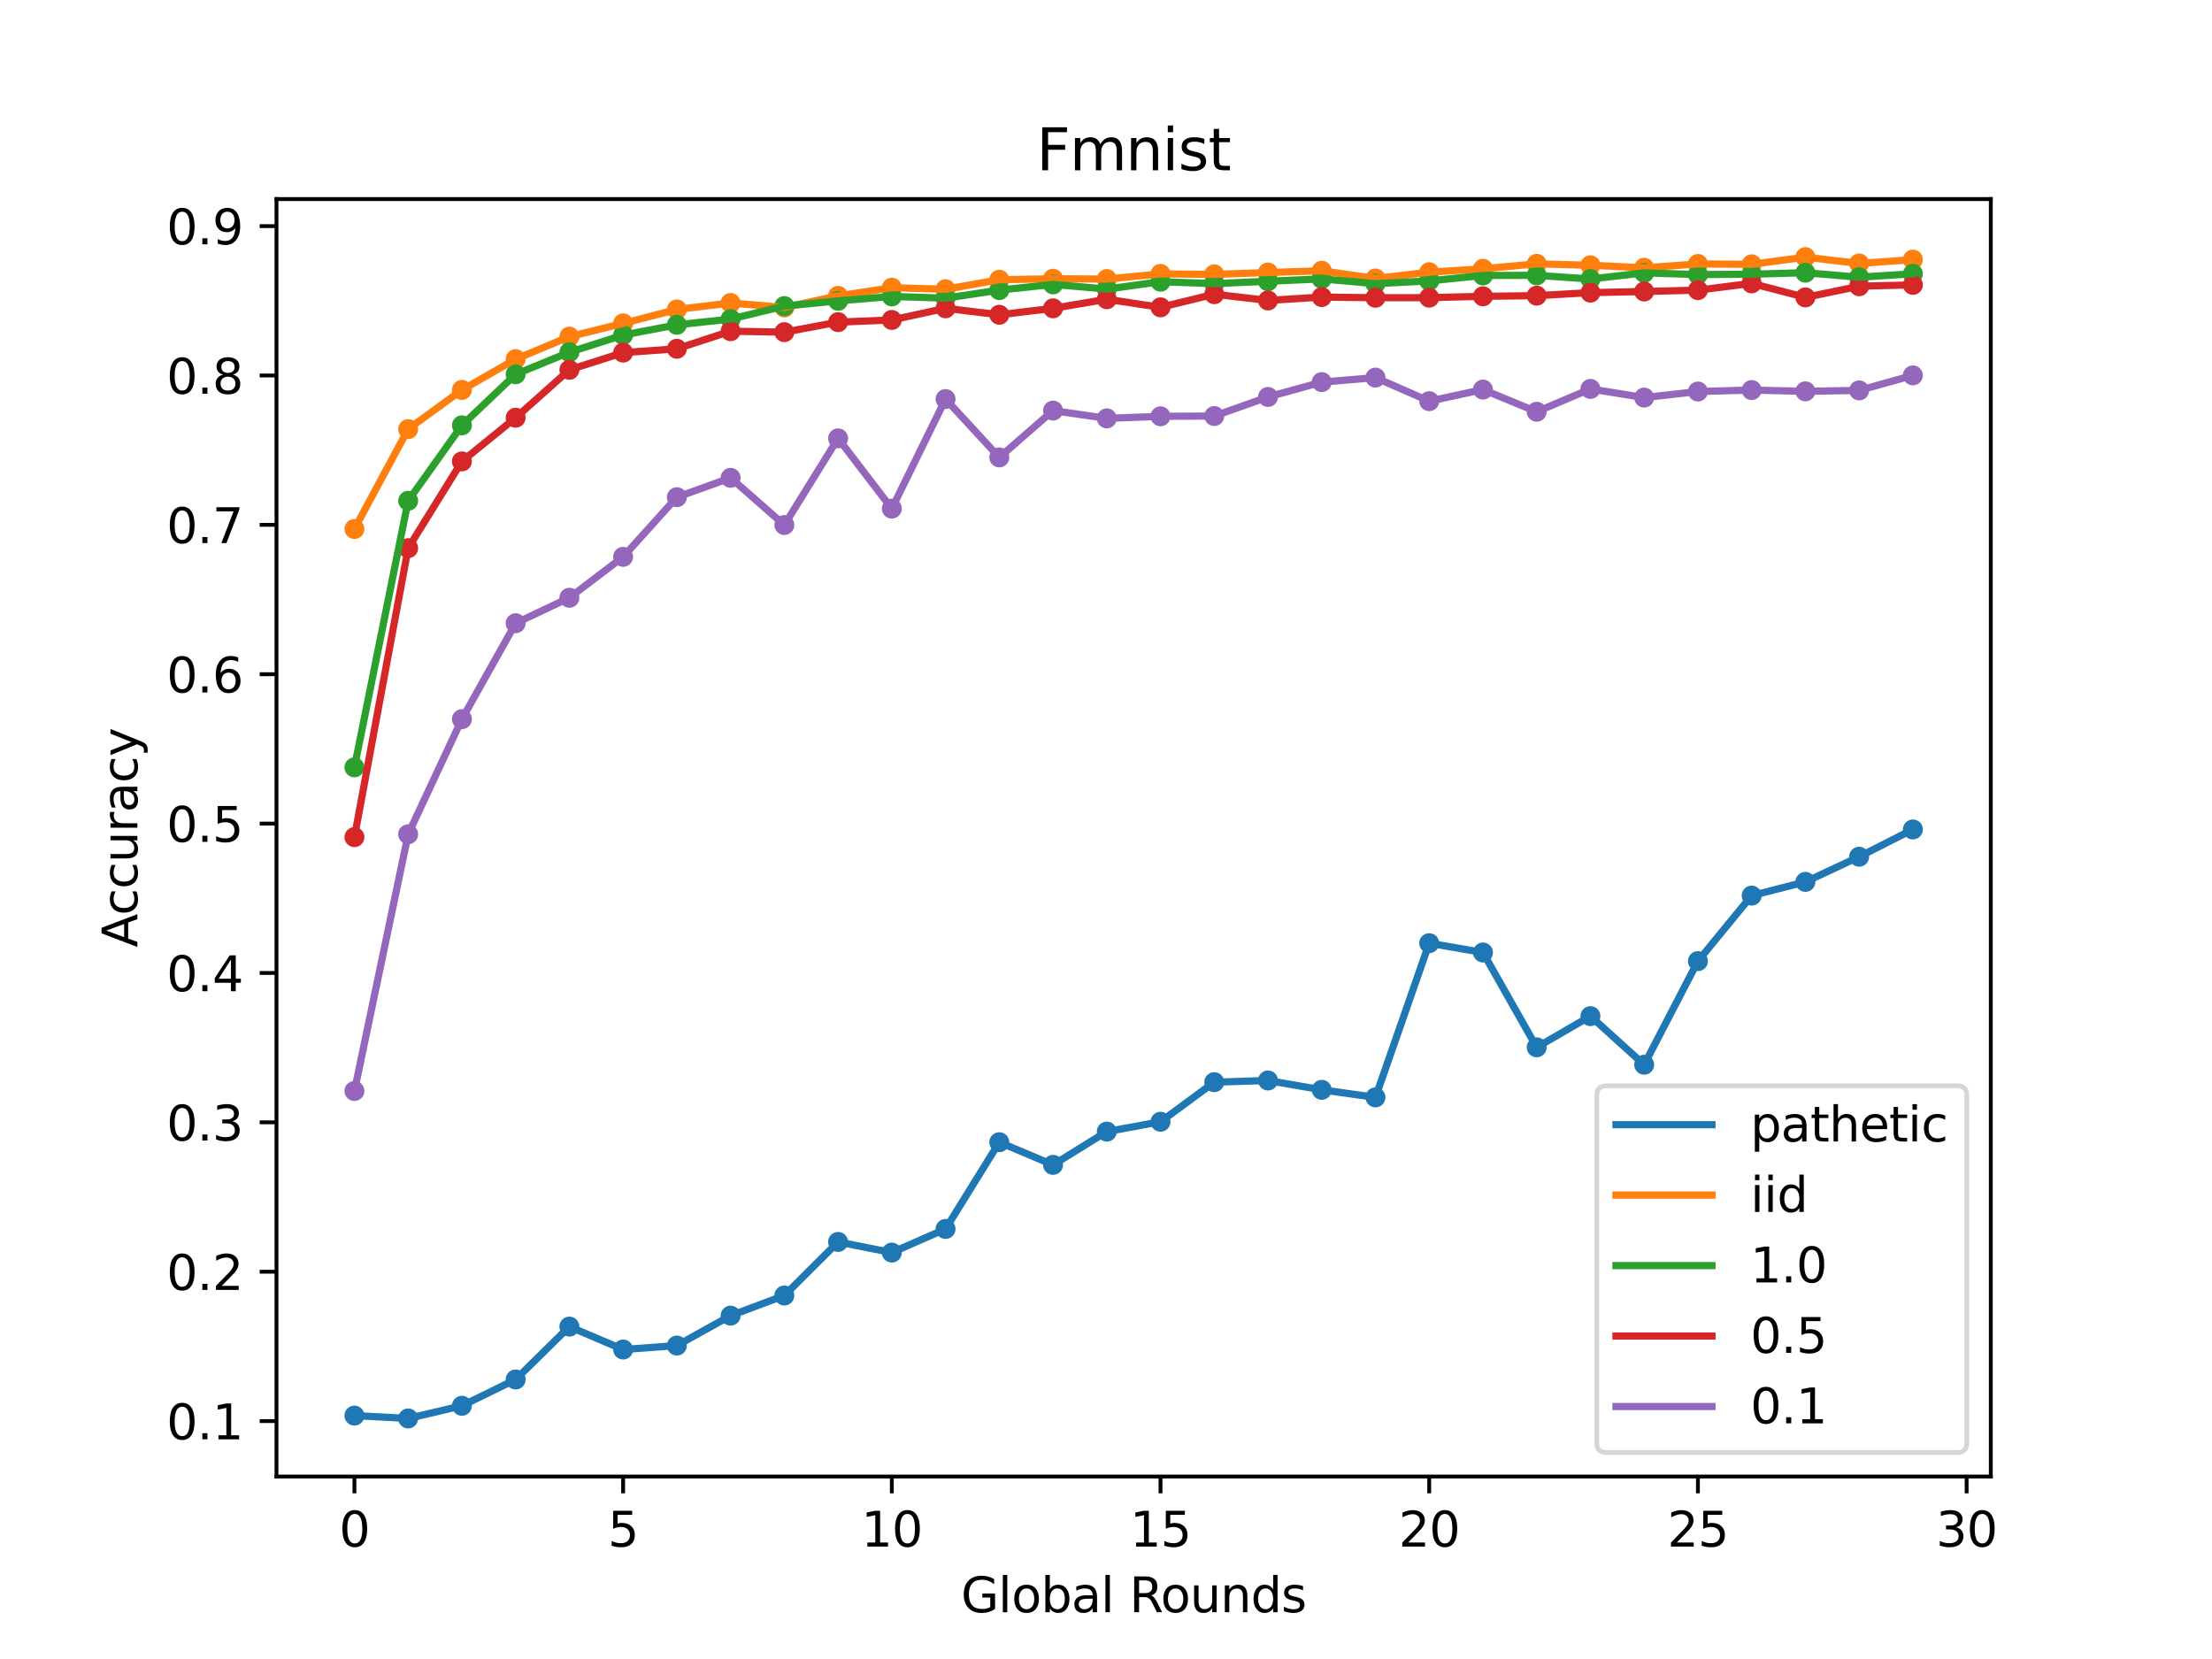 <?xml version="1.0" encoding="utf-8" standalone="no"?>
<!DOCTYPE svg PUBLIC "-//W3C//DTD SVG 1.1//EN"
  "http://www.w3.org/Graphics/SVG/1.1/DTD/svg11.dtd">
<svg xmlns:xlink="http://www.w3.org/1999/xlink" width="460.8pt" height="345.6pt" viewBox="0 0 460.8 345.6" xmlns="http://www.w3.org/2000/svg" version="1.1">
 <defs>
  <style type="text/css">*{stroke-linejoin: round; stroke-linecap: butt}</style>
 </defs>
 <g id="figure_1">
  <g id="patch_1">
   <path d="M 0 345.6 
L 460.8 345.6 
L 460.8 0 
L 0 0 
z
" style="fill: #ffffff"/>
  </g>
  <g id="axes_1">
   <g id="patch_2">
    <path d="M 57.6 307.584 
L 414.72 307.584 
L 414.72 41.472 
L 57.6 41.472 
z
" style="fill: #ffffff"/>
   </g>
   <g id="PathCollection_1">
    <defs>
     <path id="m287b06207f" d="M 0 1.581 
C 0.419 1.581 0.822 1.415 1.118 1.118 
C 1.415 0.822 1.581 0.419 1.581 0 
C 1.581 -0.419 1.415 -0.822 1.118 -1.118 
C 0.822 -1.415 0.419 -1.581 0 -1.581 
C -0.419 -1.581 -0.822 -1.415 -1.118 -1.118 
C -1.415 -0.822 -1.581 -0.419 -1.581 0 
C -1.581 0.419 -1.415 0.822 -1.118 1.118 
C -0.822 1.415 -0.419 1.581 0 1.581 
z
" style="stroke: #1f77b4"/>
    </defs>
    <g clip-path="url(#p8969e1abaf)">
     <use xlink:href="#m287b06207f" x="73.833" y="294.897" style="fill: #1f77b4; stroke: #1f77b4"/>
     <use xlink:href="#m287b06207f" x="85.028" y="295.488" style="fill: #1f77b4; stroke: #1f77b4"/>
     <use xlink:href="#m287b06207f" x="96.223" y="292.849" style="fill: #1f77b4; stroke: #1f77b4"/>
     <use xlink:href="#m287b06207f" x="107.418" y="287.373" style="fill: #1f77b4; stroke: #1f77b4"/>
     <use xlink:href="#m287b06207f" x="118.613" y="276.357" style="fill: #1f77b4; stroke: #1f77b4"/>
     <use xlink:href="#m287b06207f" x="129.808" y="281.131" style="fill: #1f77b4; stroke: #1f77b4"/>
     <use xlink:href="#m287b06207f" x="141.003" y="280.303" style="fill: #1f77b4; stroke: #1f77b4"/>
     <use xlink:href="#m287b06207f" x="152.198" y="274.073" style="fill: #1f77b4; stroke: #1f77b4"/>
     <use xlink:href="#m287b06207f" x="163.393" y="269.879" style="fill: #1f77b4; stroke: #1f77b4"/>
     <use xlink:href="#m287b06207f" x="174.588" y="258.72" style="fill: #1f77b4; stroke: #1f77b4"/>
     <use xlink:href="#m287b06207f" x="185.783" y="260.936" style="fill: #1f77b4; stroke: #1f77b4"/>
     <use xlink:href="#m287b06207f" x="196.978" y="256.013" style="fill: #1f77b4; stroke: #1f77b4"/>
     <use xlink:href="#m287b06207f" x="208.173" y="237.947" style="fill: #1f77b4; stroke: #1f77b4"/>
     <use xlink:href="#m287b06207f" x="219.368" y="242.664" style="fill: #1f77b4; stroke: #1f77b4"/>
     <use xlink:href="#m287b06207f" x="230.563" y="235.731" style="fill: #1f77b4; stroke: #1f77b4"/>
     <use xlink:href="#m287b06207f" x="241.757" y="233.684" style="fill: #1f77b4; stroke: #1f77b4"/>
     <use xlink:href="#m287b06207f" x="252.952" y="225.438" style="fill: #1f77b4; stroke: #1f77b4"/>
     <use xlink:href="#m287b06207f" x="264.147" y="225.083" style="fill: #1f77b4; stroke: #1f77b4"/>
     <use xlink:href="#m287b06207f" x="275.342" y="227.031" style="fill: #1f77b4; stroke: #1f77b4"/>
     <use xlink:href="#m287b06207f" x="286.537" y="228.6" style="fill: #1f77b4; stroke: #1f77b4"/>
     <use xlink:href="#m287b06207f" x="297.732" y="196.481" style="fill: #1f77b4; stroke: #1f77b4"/>
     <use xlink:href="#m287b06207f" x="308.927" y="198.423" style="fill: #1f77b4; stroke: #1f77b4"/>
     <use xlink:href="#m287b06207f" x="320.122" y="218.175" style="fill: #1f77b4; stroke: #1f77b4"/>
     <use xlink:href="#m287b06207f" x="331.317" y="211.678" style="fill: #1f77b4; stroke: #1f77b4"/>
     <use xlink:href="#m287b06207f" x="342.512" y="221.797" style="fill: #1f77b4; stroke: #1f77b4"/>
     <use xlink:href="#m287b06207f" x="353.707" y="200.221" style="fill: #1f77b4; stroke: #1f77b4"/>
     <use xlink:href="#m287b06207f" x="364.902" y="186.573" style="fill: #1f77b4; stroke: #1f77b4"/>
     <use xlink:href="#m287b06207f" x="376.097" y="183.711" style="fill: #1f77b4; stroke: #1f77b4"/>
     <use xlink:href="#m287b06207f" x="387.292" y="178.47" style="fill: #1f77b4; stroke: #1f77b4"/>
     <use xlink:href="#m287b06207f" x="398.487" y="172.789" style="fill: #1f77b4; stroke: #1f77b4"/>
    </g>
   </g>
   <g id="PathCollection_2">
    <defs>
     <path id="m594c0b38f9" d="M 0 1.581 
C 0.419 1.581 0.822 1.415 1.118 1.118 
C 1.415 0.822 1.581 0.419 1.581 0 
C 1.581 -0.419 1.415 -0.822 1.118 -1.118 
C 0.822 -1.415 0.419 -1.581 0 -1.581 
C -0.419 -1.581 -0.822 -1.415 -1.118 -1.118 
C -1.415 -0.822 -1.581 -0.419 -1.581 0 
C -1.581 0.419 -1.415 0.822 -1.118 1.118 
C -0.822 1.415 -0.419 1.581 0 1.581 
z
" style="stroke: #ff7f0e"/>
    </defs>
    <g clip-path="url(#p8969e1abaf)">
     <use xlink:href="#m594c0b38f9" x="73.833" y="110.2" style="fill: #ff7f0e; stroke: #ff7f0e"/>
     <use xlink:href="#m594c0b38f9" x="85.028" y="89.396" style="fill: #ff7f0e; stroke: #ff7f0e"/>
     <use xlink:href="#m594c0b38f9" x="96.223" y="81.231" style="fill: #ff7f0e; stroke: #ff7f0e"/>
     <use xlink:href="#m594c0b38f9" x="107.418" y="74.814" style="fill: #ff7f0e; stroke: #ff7f0e"/>
     <use xlink:href="#m594c0b38f9" x="118.613" y="70.128" style="fill: #ff7f0e; stroke: #ff7f0e"/>
     <use xlink:href="#m594c0b38f9" x="129.808" y="67.365" style="fill: #ff7f0e; stroke: #ff7f0e"/>
     <use xlink:href="#m594c0b38f9" x="141.003" y="64.465" style="fill: #ff7f0e; stroke: #ff7f0e"/>
     <use xlink:href="#m594c0b38f9" x="152.198" y="63.115" style="fill: #ff7f0e; stroke: #ff7f0e"/>
     <use xlink:href="#m594c0b38f9" x="163.393" y="64.054" style="fill: #ff7f0e; stroke: #ff7f0e"/>
     <use xlink:href="#m594c0b38f9" x="174.588" y="61.633" style="fill: #ff7f0e; stroke: #ff7f0e"/>
     <use xlink:href="#m594c0b38f9" x="185.783" y="59.928" style="fill: #ff7f0e; stroke: #ff7f0e"/>
     <use xlink:href="#m594c0b38f9" x="196.978" y="60.258" style="fill: #ff7f0e; stroke: #ff7f0e"/>
     <use xlink:href="#m594c0b38f9" x="208.173" y="58.273" style="fill: #ff7f0e; stroke: #ff7f0e"/>
     <use xlink:href="#m594c0b38f9" x="219.368" y="58.074" style="fill: #ff7f0e; stroke: #ff7f0e"/>
     <use xlink:href="#m594c0b38f9" x="230.563" y="58.13" style="fill: #ff7f0e; stroke: #ff7f0e"/>
     <use xlink:href="#m594c0b38f9" x="241.757" y="57.059" style="fill: #ff7f0e; stroke: #ff7f0e"/>
     <use xlink:href="#m594c0b38f9" x="252.952" y="57.159" style="fill: #ff7f0e; stroke: #ff7f0e"/>
     <use xlink:href="#m594c0b38f9" x="264.147" y="56.773" style="fill: #ff7f0e; stroke: #ff7f0e"/>
     <use xlink:href="#m594c0b38f9" x="275.342" y="56.406" style="fill: #ff7f0e; stroke: #ff7f0e"/>
     <use xlink:href="#m594c0b38f9" x="286.537" y="58.018" style="fill: #ff7f0e; stroke: #ff7f0e"/>
     <use xlink:href="#m594c0b38f9" x="297.732" y="56.705" style="fill: #ff7f0e; stroke: #ff7f0e"/>
     <use xlink:href="#m594c0b38f9" x="308.927" y="55.995" style="fill: #ff7f0e; stroke: #ff7f0e"/>
     <use xlink:href="#m594c0b38f9" x="320.122" y="54.962" style="fill: #ff7f0e; stroke: #ff7f0e"/>
     <use xlink:href="#m594c0b38f9" x="331.317" y="55.261" style="fill: #ff7f0e; stroke: #ff7f0e"/>
     <use xlink:href="#m594c0b38f9" x="342.512" y="55.79" style="fill: #ff7f0e; stroke: #ff7f0e"/>
     <use xlink:href="#m594c0b38f9" x="353.707" y="54.987" style="fill: #ff7f0e; stroke: #ff7f0e"/>
     <use xlink:href="#m594c0b38f9" x="364.902" y="55.062" style="fill: #ff7f0e; stroke: #ff7f0e"/>
     <use xlink:href="#m594c0b38f9" x="376.097" y="53.568" style="fill: #ff7f0e; stroke: #ff7f0e"/>
     <use xlink:href="#m594c0b38f9" x="387.292" y="54.887" style="fill: #ff7f0e; stroke: #ff7f0e"/>
     <use xlink:href="#m594c0b38f9" x="398.487" y="54.085" style="fill: #ff7f0e; stroke: #ff7f0e"/>
    </g>
   </g>
   <g id="PathCollection_3">
    <defs>
     <path id="mfd95ce7c5e" d="M 0 1.581 
C 0.419 1.581 0.822 1.415 1.118 1.118 
C 1.415 0.822 1.581 0.419 1.581 0 
C 1.581 -0.419 1.415 -0.822 1.118 -1.118 
C 0.822 -1.415 0.419 -1.581 0 -1.581 
C -0.419 -1.581 -0.822 -1.415 -1.118 -1.118 
C -1.415 -0.822 -1.581 -0.419 -1.581 0 
C -1.581 0.419 -1.415 0.822 -1.118 1.118 
C -0.822 1.415 -0.419 1.581 0 1.581 
z
" style="stroke: #2ca02c"/>
    </defs>
    <g clip-path="url(#p8969e1abaf)">
     <use xlink:href="#mfd95ce7c5e" x="73.833" y="159.85" style="fill: #2ca02c; stroke: #2ca02c"/>
     <use xlink:href="#mfd95ce7c5e" x="85.028" y="104.326" style="fill: #2ca02c; stroke: #2ca02c"/>
     <use xlink:href="#mfd95ce7c5e" x="96.223" y="88.605" style="fill: #2ca02c; stroke: #2ca02c"/>
     <use xlink:href="#mfd95ce7c5e" x="107.418" y="77.964" style="fill: #2ca02c; stroke: #2ca02c"/>
     <use xlink:href="#mfd95ce7c5e" x="118.613" y="73.371" style="fill: #2ca02c; stroke: #2ca02c"/>
     <use xlink:href="#mfd95ce7c5e" x="129.808" y="69.798" style="fill: #2ca02c; stroke: #2ca02c"/>
     <use xlink:href="#mfd95ce7c5e" x="141.003" y="67.664" style="fill: #2ca02c; stroke: #2ca02c"/>
     <use xlink:href="#mfd95ce7c5e" x="152.198" y="66.469" style="fill: #2ca02c; stroke: #2ca02c"/>
     <use xlink:href="#mfd95ce7c5e" x="163.393" y="63.756" style="fill: #2ca02c; stroke: #2ca02c"/>
     <use xlink:href="#mfd95ce7c5e" x="174.588" y="62.679" style="fill: #2ca02c; stroke: #2ca02c"/>
     <use xlink:href="#mfd95ce7c5e" x="185.783" y="61.752" style="fill: #2ca02c; stroke: #2ca02c"/>
     <use xlink:href="#mfd95ce7c5e" x="196.978" y="62.113" style="fill: #2ca02c; stroke: #2ca02c"/>
     <use xlink:href="#mfd95ce7c5e" x="208.173" y="60.432" style="fill: #2ca02c; stroke: #2ca02c"/>
     <use xlink:href="#mfd95ce7c5e" x="219.368" y="59.244" style="fill: #2ca02c; stroke: #2ca02c"/>
     <use xlink:href="#mfd95ce7c5e" x="230.563" y="60.221" style="fill: #2ca02c; stroke: #2ca02c"/>
     <use xlink:href="#mfd95ce7c5e" x="241.757" y="58.684" style="fill: #2ca02c; stroke: #2ca02c"/>
     <use xlink:href="#mfd95ce7c5e" x="252.952" y="59.082" style="fill: #2ca02c; stroke: #2ca02c"/>
     <use xlink:href="#mfd95ce7c5e" x="264.147" y="58.596" style="fill: #2ca02c; stroke: #2ca02c"/>
     <use xlink:href="#mfd95ce7c5e" x="275.342" y="58.092" style="fill: #2ca02c; stroke: #2ca02c"/>
     <use xlink:href="#mfd95ce7c5e" x="286.537" y="59.094" style="fill: #2ca02c; stroke: #2ca02c"/>
     <use xlink:href="#mfd95ce7c5e" x="297.732" y="58.516" style="fill: #2ca02c; stroke: #2ca02c"/>
     <use xlink:href="#mfd95ce7c5e" x="308.927" y="57.383" style="fill: #2ca02c; stroke: #2ca02c"/>
     <use xlink:href="#mfd95ce7c5e" x="320.122" y="57.358" style="fill: #2ca02c; stroke: #2ca02c"/>
     <use xlink:href="#mfd95ce7c5e" x="331.317" y="58.123" style="fill: #2ca02c; stroke: #2ca02c"/>
     <use xlink:href="#mfd95ce7c5e" x="342.512" y="56.841" style="fill: #2ca02c; stroke: #2ca02c"/>
     <use xlink:href="#mfd95ce7c5e" x="353.707" y="57.196" style="fill: #2ca02c; stroke: #2ca02c"/>
     <use xlink:href="#mfd95ce7c5e" x="364.902" y="57.122" style="fill: #2ca02c; stroke: #2ca02c"/>
     <use xlink:href="#mfd95ce7c5e" x="376.097" y="56.81" style="fill: #2ca02c; stroke: #2ca02c"/>
     <use xlink:href="#mfd95ce7c5e" x="387.292" y="57.75" style="fill: #2ca02c; stroke: #2ca02c"/>
     <use xlink:href="#mfd95ce7c5e" x="398.487" y="57.034" style="fill: #2ca02c; stroke: #2ca02c"/>
    </g>
   </g>
   <g id="PathCollection_4">
    <defs>
     <path id="mfd438f8dc8" d="M 0 1.581 
C 0.419 1.581 0.822 1.415 1.118 1.118 
C 1.415 0.822 1.581 0.419 1.581 0 
C 1.581 -0.419 1.415 -0.822 1.118 -1.118 
C 0.822 -1.415 0.419 -1.581 0 -1.581 
C -0.419 -1.581 -0.822 -1.415 -1.118 -1.118 
C -1.415 -0.822 -1.581 -0.419 -1.581 0 
C -1.581 0.419 -1.415 0.822 -1.118 1.118 
C -0.822 1.415 -0.419 1.581 0 1.581 
z
" style="stroke: #d62728"/>
    </defs>
    <g clip-path="url(#p8969e1abaf)">
     <use xlink:href="#mfd438f8dc8" x="73.833" y="174.388" style="fill: #d62728; stroke: #d62728"/>
     <use xlink:href="#mfd438f8dc8" x="85.028" y="114.19" style="fill: #d62728; stroke: #d62728"/>
     <use xlink:href="#mfd438f8dc8" x="96.223" y="96.117" style="fill: #d62728; stroke: #d62728"/>
     <use xlink:href="#mfd438f8dc8" x="107.418" y="87.018" style="fill: #d62728; stroke: #d62728"/>
     <use xlink:href="#mfd438f8dc8" x="118.613" y="77.036" style="fill: #d62728; stroke: #d62728"/>
     <use xlink:href="#mfd438f8dc8" x="129.808" y="73.458" style="fill: #d62728; stroke: #d62728"/>
     <use xlink:href="#mfd438f8dc8" x="141.003" y="72.655" style="fill: #d62728; stroke: #d62728"/>
     <use xlink:href="#mfd438f8dc8" x="152.198" y="68.996" style="fill: #d62728; stroke: #d62728"/>
     <use xlink:href="#mfd438f8dc8" x="163.393" y="69.195" style="fill: #d62728; stroke: #d62728"/>
     <use xlink:href="#mfd438f8dc8" x="174.588" y="67.104" style="fill: #d62728; stroke: #d62728"/>
     <use xlink:href="#mfd438f8dc8" x="185.783" y="66.649" style="fill: #d62728; stroke: #d62728"/>
     <use xlink:href="#mfd438f8dc8" x="196.978" y="64.229" style="fill: #d62728; stroke: #d62728"/>
     <use xlink:href="#mfd438f8dc8" x="208.173" y="65.573" style="fill: #d62728; stroke: #d62728"/>
     <use xlink:href="#mfd438f8dc8" x="219.368" y="64.229" style="fill: #d62728; stroke: #d62728"/>
     <use xlink:href="#mfd438f8dc8" x="230.563" y="62.337" style="fill: #d62728; stroke: #d62728"/>
     <use xlink:href="#mfd438f8dc8" x="241.757" y="64.023" style="fill: #d62728; stroke: #d62728"/>
     <use xlink:href="#mfd438f8dc8" x="252.952" y="61.285" style="fill: #d62728; stroke: #d62728"/>
     <use xlink:href="#mfd438f8dc8" x="264.147" y="62.592" style="fill: #d62728; stroke: #d62728"/>
     <use xlink:href="#mfd438f8dc8" x="275.342" y="61.882" style="fill: #d62728; stroke: #d62728"/>
     <use xlink:href="#mfd438f8dc8" x="286.537" y="62.026" style="fill: #d62728; stroke: #d62728"/>
     <use xlink:href="#mfd438f8dc8" x="297.732" y="62.007" style="fill: #d62728; stroke: #d62728"/>
     <use xlink:href="#mfd438f8dc8" x="308.927" y="61.727" style="fill: #d62728; stroke: #d62728"/>
     <use xlink:href="#mfd438f8dc8" x="320.122" y="61.59" style="fill: #d62728; stroke: #d62728"/>
     <use xlink:href="#mfd438f8dc8" x="331.317" y="60.961" style="fill: #d62728; stroke: #d62728"/>
     <use xlink:href="#mfd438f8dc8" x="342.512" y="60.725" style="fill: #d62728; stroke: #d62728"/>
     <use xlink:href="#mfd438f8dc8" x="353.707" y="60.439" style="fill: #d62728; stroke: #d62728"/>
     <use xlink:href="#mfd438f8dc8" x="364.902" y="59.032" style="fill: #d62728; stroke: #d62728"/>
     <use xlink:href="#mfd438f8dc8" x="376.097" y="61.951" style="fill: #d62728; stroke: #d62728"/>
     <use xlink:href="#mfd438f8dc8" x="387.292" y="59.63" style="fill: #d62728; stroke: #d62728"/>
     <use xlink:href="#mfd438f8dc8" x="398.487" y="59.343" style="fill: #d62728; stroke: #d62728"/>
    </g>
   </g>
   <g id="PathCollection_5">
    <defs>
     <path id="m0d9971db2c" d="M 0 1.581 
C 0.419 1.581 0.822 1.415 1.118 1.118 
C 1.415 0.822 1.581 0.419 1.581 0 
C 1.581 -0.419 1.415 -0.822 1.118 -1.118 
C 0.822 -1.415 0.419 -1.581 0 -1.581 
C -0.419 -1.581 -0.822 -1.415 -1.118 -1.118 
C -1.415 -0.822 -1.581 -0.419 -1.581 0 
C -1.581 0.419 -1.415 0.822 -1.118 1.118 
C -0.822 1.415 -0.419 1.581 0 1.581 
z
" style="stroke: #9467bd"/>
    </defs>
    <g clip-path="url(#p8969e1abaf)">
     <use xlink:href="#m0d9971db2c" x="73.833" y="227.274" style="fill: #9467bd; stroke: #9467bd"/>
     <use xlink:href="#m0d9971db2c" x="85.028" y="173.791" style="fill: #9467bd; stroke: #9467bd"/>
     <use xlink:href="#m0d9971db2c" x="96.223" y="149.812" style="fill: #9467bd; stroke: #9467bd"/>
     <use xlink:href="#m0d9971db2c" x="107.418" y="129.829" style="fill: #9467bd; stroke: #9467bd"/>
     <use xlink:href="#m0d9971db2c" x="118.613" y="124.52" style="fill: #9467bd; stroke: #9467bd"/>
     <use xlink:href="#m0d9971db2c" x="129.808" y="116.001" style="fill: #9467bd; stroke: #9467bd"/>
     <use xlink:href="#m0d9971db2c" x="141.003" y="103.579" style="fill: #9467bd; stroke: #9467bd"/>
     <use xlink:href="#m0d9971db2c" x="152.198" y="99.54" style="fill: #9467bd; stroke: #9467bd"/>
     <use xlink:href="#m0d9971db2c" x="163.393" y="109.366" style="fill: #9467bd; stroke: #9467bd"/>
     <use xlink:href="#m0d9971db2c" x="174.588" y="91.319" style="fill: #9467bd; stroke: #9467bd"/>
     <use xlink:href="#m0d9971db2c" x="185.783" y="105.956" style="fill: #9467bd; stroke: #9467bd"/>
     <use xlink:href="#m0d9971db2c" x="196.978" y="83.129" style="fill: #9467bd; stroke: #9467bd"/>
     <use xlink:href="#m0d9971db2c" x="208.173" y="95.283" style="fill: #9467bd; stroke: #9467bd"/>
     <use xlink:href="#m0d9971db2c" x="219.368" y="85.537" style="fill: #9467bd; stroke: #9467bd"/>
     <use xlink:href="#m0d9971db2c" x="230.563" y="87.155" style="fill: #9467bd; stroke: #9467bd"/>
     <use xlink:href="#m0d9971db2c" x="241.757" y="86.726" style="fill: #9467bd; stroke: #9467bd"/>
     <use xlink:href="#m0d9971db2c" x="252.952" y="86.67" style="fill: #9467bd; stroke: #9467bd"/>
     <use xlink:href="#m0d9971db2c" x="264.147" y="82.693" style="fill: #9467bd; stroke: #9467bd"/>
     <use xlink:href="#m0d9971db2c" x="275.342" y="79.6" style="fill: #9467bd; stroke: #9467bd"/>
     <use xlink:href="#m0d9971db2c" x="286.537" y="78.661" style="fill: #9467bd; stroke: #9467bd"/>
     <use xlink:href="#m0d9971db2c" x="297.732" y="83.571" style="fill: #9467bd; stroke: #9467bd"/>
     <use xlink:href="#m0d9971db2c" x="308.927" y="81.156" style="fill: #9467bd; stroke: #9467bd"/>
     <use xlink:href="#m0d9971db2c" x="320.122" y="85.774" style="fill: #9467bd; stroke: #9467bd"/>
     <use xlink:href="#m0d9971db2c" x="331.317" y="81.019" style="fill: #9467bd; stroke: #9467bd"/>
     <use xlink:href="#m0d9971db2c" x="342.512" y="82.824" style="fill: #9467bd; stroke: #9467bd"/>
     <use xlink:href="#m0d9971db2c" x="353.707" y="81.561" style="fill: #9467bd; stroke: #9467bd"/>
     <use xlink:href="#m0d9971db2c" x="364.902" y="81.256" style="fill: #9467bd; stroke: #9467bd"/>
     <use xlink:href="#m0d9971db2c" x="376.097" y="81.523" style="fill: #9467bd; stroke: #9467bd"/>
     <use xlink:href="#m0d9971db2c" x="387.292" y="81.324" style="fill: #9467bd; stroke: #9467bd"/>
     <use xlink:href="#m0d9971db2c" x="398.487" y="78.2" style="fill: #9467bd; stroke: #9467bd"/>
    </g>
   </g>
   <g id="matplotlib.axis_1">
    <g id="xtick_1">
     <g id="line2d_1">
      <defs>
       <path id="m84f79a9584" d="M 0 0 
L 0 3.5 
" style="stroke: #000000; stroke-width: 0.8"/>
      </defs>
      <g>
       <use xlink:href="#m84f79a9584" x="73.833" y="307.584" style="stroke: #000000; stroke-width: 0.8"/>
      </g>
     </g>
     <g id="text_1">
      <!-- 0 -->
      <g transform="translate(70.651 322.182) scale(0.1 -0.1)">
       <defs>
        <path id="DejaVuSans-30" d="M 2034 4250 
Q 1547 4250 1301 3770 
Q 1056 3291 1056 2328 
Q 1056 1369 1301 889 
Q 1547 409 2034 409 
Q 2525 409 2770 889 
Q 3016 1369 3016 2328 
Q 3016 3291 2770 3770 
Q 2525 4250 2034 4250 
z
M 2034 4750 
Q 2819 4750 3233 4129 
Q 3647 3509 3647 2328 
Q 3647 1150 3233 529 
Q 2819 -91 2034 -91 
Q 1250 -91 836 529 
Q 422 1150 422 2328 
Q 422 3509 836 4129 
Q 1250 4750 2034 4750 
z
" transform="scale(0.016)"/>
       </defs>
       <use xlink:href="#DejaVuSans-30"/>
      </g>
     </g>
    </g>
    <g id="xtick_2">
     <g id="line2d_2">
      <g>
       <use xlink:href="#m84f79a9584" x="129.808" y="307.584" style="stroke: #000000; stroke-width: 0.8"/>
      </g>
     </g>
     <g id="text_2">
      <!-- 5 -->
      <g transform="translate(126.626 322.182) scale(0.1 -0.1)">
       <defs>
        <path id="DejaVuSans-35" d="M 691 4666 
L 3169 4666 
L 3169 4134 
L 1269 4134 
L 1269 2991 
Q 1406 3038 1543 3061 
Q 1681 3084 1819 3084 
Q 2600 3084 3056 2656 
Q 3513 2228 3513 1497 
Q 3513 744 3044 326 
Q 2575 -91 1722 -91 
Q 1428 -91 1123 -41 
Q 819 9 494 109 
L 494 744 
Q 775 591 1075 516 
Q 1375 441 1709 441 
Q 2250 441 2565 725 
Q 2881 1009 2881 1497 
Q 2881 1984 2565 2268 
Q 2250 2553 1709 2553 
Q 1456 2553 1204 2497 
Q 953 2441 691 2322 
L 691 4666 
z
" transform="scale(0.016)"/>
       </defs>
       <use xlink:href="#DejaVuSans-35"/>
      </g>
     </g>
    </g>
    <g id="xtick_3">
     <g id="line2d_3">
      <g>
       <use xlink:href="#m84f79a9584" x="185.783" y="307.584" style="stroke: #000000; stroke-width: 0.8"/>
      </g>
     </g>
     <g id="text_3">
      <!-- 10 -->
      <g transform="translate(179.42 322.182) scale(0.1 -0.1)">
       <defs>
        <path id="DejaVuSans-31" d="M 794 531 
L 1825 531 
L 1825 4091 
L 703 3866 
L 703 4441 
L 1819 4666 
L 2450 4666 
L 2450 531 
L 3481 531 
L 3481 0 
L 794 0 
L 794 531 
z
" transform="scale(0.016)"/>
       </defs>
       <use xlink:href="#DejaVuSans-31"/>
       <use xlink:href="#DejaVuSans-30" x="63.623"/>
      </g>
     </g>
    </g>
    <g id="xtick_4">
     <g id="line2d_4">
      <g>
       <use xlink:href="#m84f79a9584" x="241.757" y="307.584" style="stroke: #000000; stroke-width: 0.8"/>
      </g>
     </g>
     <g id="text_4">
      <!-- 15 -->
      <g transform="translate(235.395 322.182) scale(0.1 -0.1)">
       <use xlink:href="#DejaVuSans-31"/>
       <use xlink:href="#DejaVuSans-35" x="63.623"/>
      </g>
     </g>
    </g>
    <g id="xtick_5">
     <g id="line2d_5">
      <g>
       <use xlink:href="#m84f79a9584" x="297.732" y="307.584" style="stroke: #000000; stroke-width: 0.8"/>
      </g>
     </g>
     <g id="text_5">
      <!-- 20 -->
      <g transform="translate(291.37 322.182) scale(0.1 -0.1)">
       <defs>
        <path id="DejaVuSans-32" d="M 1228 531 
L 3431 531 
L 3431 0 
L 469 0 
L 469 531 
Q 828 903 1448 1529 
Q 2069 2156 2228 2338 
Q 2531 2678 2651 2914 
Q 2772 3150 2772 3378 
Q 2772 3750 2511 3984 
Q 2250 4219 1831 4219 
Q 1534 4219 1204 4116 
Q 875 4013 500 3803 
L 500 4441 
Q 881 4594 1212 4672 
Q 1544 4750 1819 4750 
Q 2544 4750 2975 4387 
Q 3406 4025 3406 3419 
Q 3406 3131 3298 2873 
Q 3191 2616 2906 2266 
Q 2828 2175 2409 1742 
Q 1991 1309 1228 531 
z
" transform="scale(0.016)"/>
       </defs>
       <use xlink:href="#DejaVuSans-32"/>
       <use xlink:href="#DejaVuSans-30" x="63.623"/>
      </g>
     </g>
    </g>
    <g id="xtick_6">
     <g id="line2d_6">
      <g>
       <use xlink:href="#m84f79a9584" x="353.707" y="307.584" style="stroke: #000000; stroke-width: 0.8"/>
      </g>
     </g>
     <g id="text_6">
      <!-- 25 -->
      <g transform="translate(347.345 322.182) scale(0.1 -0.1)">
       <use xlink:href="#DejaVuSans-32"/>
       <use xlink:href="#DejaVuSans-35" x="63.623"/>
      </g>
     </g>
    </g>
    <g id="xtick_7">
     <g id="line2d_7">
      <g>
       <use xlink:href="#m84f79a9584" x="409.682" y="307.584" style="stroke: #000000; stroke-width: 0.8"/>
      </g>
     </g>
     <g id="text_7">
      <!-- 30 -->
      <g transform="translate(403.32 322.182) scale(0.1 -0.1)">
       <defs>
        <path id="DejaVuSans-33" d="M 2597 2516 
Q 3050 2419 3304 2112 
Q 3559 1806 3559 1356 
Q 3559 666 3084 287 
Q 2609 -91 1734 -91 
Q 1441 -91 1130 -33 
Q 819 25 488 141 
L 488 750 
Q 750 597 1062 519 
Q 1375 441 1716 441 
Q 2309 441 2620 675 
Q 2931 909 2931 1356 
Q 2931 1769 2642 2001 
Q 2353 2234 1838 2234 
L 1294 2234 
L 1294 2753 
L 1863 2753 
Q 2328 2753 2575 2939 
Q 2822 3125 2822 3475 
Q 2822 3834 2567 4026 
Q 2313 4219 1838 4219 
Q 1578 4219 1281 4162 
Q 984 4106 628 3988 
L 628 4550 
Q 988 4650 1302 4700 
Q 1616 4750 1894 4750 
Q 2613 4750 3031 4423 
Q 3450 4097 3450 3541 
Q 3450 3153 3228 2886 
Q 3006 2619 2597 2516 
z
" transform="scale(0.016)"/>
       </defs>
       <use xlink:href="#DejaVuSans-33"/>
       <use xlink:href="#DejaVuSans-30" x="63.623"/>
      </g>
     </g>
    </g>
    <g id="text_8">
     <!-- Global Rounds -->
     <g transform="translate(200.196 335.861) scale(0.1 -0.1)">
      <defs>
       <path id="DejaVuSans-47" d="M 3809 666 
L 3809 1919 
L 2778 1919 
L 2778 2438 
L 4434 2438 
L 4434 434 
Q 4069 175 3628 42 
Q 3188 -91 2688 -91 
Q 1594 -91 976 548 
Q 359 1188 359 2328 
Q 359 3472 976 4111 
Q 1594 4750 2688 4750 
Q 3144 4750 3555 4637 
Q 3966 4525 4313 4306 
L 4313 3634 
Q 3963 3931 3569 4081 
Q 3175 4231 2741 4231 
Q 1884 4231 1454 3753 
Q 1025 3275 1025 2328 
Q 1025 1384 1454 906 
Q 1884 428 2741 428 
Q 3075 428 3337 486 
Q 3600 544 3809 666 
z
" transform="scale(0.016)"/>
       <path id="DejaVuSans-6c" d="M 603 4863 
L 1178 4863 
L 1178 0 
L 603 0 
L 603 4863 
z
" transform="scale(0.016)"/>
       <path id="DejaVuSans-6f" d="M 1959 3097 
Q 1497 3097 1228 2736 
Q 959 2375 959 1747 
Q 959 1119 1226 758 
Q 1494 397 1959 397 
Q 2419 397 2687 759 
Q 2956 1122 2956 1747 
Q 2956 2369 2687 2733 
Q 2419 3097 1959 3097 
z
M 1959 3584 
Q 2709 3584 3137 3096 
Q 3566 2609 3566 1747 
Q 3566 888 3137 398 
Q 2709 -91 1959 -91 
Q 1206 -91 779 398 
Q 353 888 353 1747 
Q 353 2609 779 3096 
Q 1206 3584 1959 3584 
z
" transform="scale(0.016)"/>
       <path id="DejaVuSans-62" d="M 3116 1747 
Q 3116 2381 2855 2742 
Q 2594 3103 2138 3103 
Q 1681 3103 1420 2742 
Q 1159 2381 1159 1747 
Q 1159 1113 1420 752 
Q 1681 391 2138 391 
Q 2594 391 2855 752 
Q 3116 1113 3116 1747 
z
M 1159 2969 
Q 1341 3281 1617 3432 
Q 1894 3584 2278 3584 
Q 2916 3584 3314 3078 
Q 3713 2572 3713 1747 
Q 3713 922 3314 415 
Q 2916 -91 2278 -91 
Q 1894 -91 1617 61 
Q 1341 213 1159 525 
L 1159 0 
L 581 0 
L 581 4863 
L 1159 4863 
L 1159 2969 
z
" transform="scale(0.016)"/>
       <path id="DejaVuSans-61" d="M 2194 1759 
Q 1497 1759 1228 1600 
Q 959 1441 959 1056 
Q 959 750 1161 570 
Q 1363 391 1709 391 
Q 2188 391 2477 730 
Q 2766 1069 2766 1631 
L 2766 1759 
L 2194 1759 
z
M 3341 1997 
L 3341 0 
L 2766 0 
L 2766 531 
Q 2569 213 2275 61 
Q 1981 -91 1556 -91 
Q 1019 -91 701 211 
Q 384 513 384 1019 
Q 384 1609 779 1909 
Q 1175 2209 1959 2209 
L 2766 2209 
L 2766 2266 
Q 2766 2663 2505 2880 
Q 2244 3097 1772 3097 
Q 1472 3097 1187 3025 
Q 903 2953 641 2809 
L 641 3341 
Q 956 3463 1253 3523 
Q 1550 3584 1831 3584 
Q 2591 3584 2966 3190 
Q 3341 2797 3341 1997 
z
" transform="scale(0.016)"/>
       <path id="DejaVuSans-20" transform="scale(0.016)"/>
       <path id="DejaVuSans-52" d="M 2841 2188 
Q 3044 2119 3236 1894 
Q 3428 1669 3622 1275 
L 4263 0 
L 3584 0 
L 2988 1197 
Q 2756 1666 2539 1819 
Q 2322 1972 1947 1972 
L 1259 1972 
L 1259 0 
L 628 0 
L 628 4666 
L 2053 4666 
Q 2853 4666 3247 4331 
Q 3641 3997 3641 3322 
Q 3641 2881 3436 2590 
Q 3231 2300 2841 2188 
z
M 1259 4147 
L 1259 2491 
L 2053 2491 
Q 2509 2491 2742 2702 
Q 2975 2913 2975 3322 
Q 2975 3731 2742 3939 
Q 2509 4147 2053 4147 
L 1259 4147 
z
" transform="scale(0.016)"/>
       <path id="DejaVuSans-75" d="M 544 1381 
L 544 3500 
L 1119 3500 
L 1119 1403 
Q 1119 906 1312 657 
Q 1506 409 1894 409 
Q 2359 409 2629 706 
Q 2900 1003 2900 1516 
L 2900 3500 
L 3475 3500 
L 3475 0 
L 2900 0 
L 2900 538 
Q 2691 219 2414 64 
Q 2138 -91 1772 -91 
Q 1169 -91 856 284 
Q 544 659 544 1381 
z
M 1991 3584 
L 1991 3584 
z
" transform="scale(0.016)"/>
       <path id="DejaVuSans-6e" d="M 3513 2113 
L 3513 0 
L 2938 0 
L 2938 2094 
Q 2938 2591 2744 2837 
Q 2550 3084 2163 3084 
Q 1697 3084 1428 2787 
Q 1159 2491 1159 1978 
L 1159 0 
L 581 0 
L 581 3500 
L 1159 3500 
L 1159 2956 
Q 1366 3272 1645 3428 
Q 1925 3584 2291 3584 
Q 2894 3584 3203 3211 
Q 3513 2838 3513 2113 
z
" transform="scale(0.016)"/>
       <path id="DejaVuSans-64" d="M 2906 2969 
L 2906 4863 
L 3481 4863 
L 3481 0 
L 2906 0 
L 2906 525 
Q 2725 213 2448 61 
Q 2172 -91 1784 -91 
Q 1150 -91 751 415 
Q 353 922 353 1747 
Q 353 2572 751 3078 
Q 1150 3584 1784 3584 
Q 2172 3584 2448 3432 
Q 2725 3281 2906 2969 
z
M 947 1747 
Q 947 1113 1208 752 
Q 1469 391 1925 391 
Q 2381 391 2643 752 
Q 2906 1113 2906 1747 
Q 2906 2381 2643 2742 
Q 2381 3103 1925 3103 
Q 1469 3103 1208 2742 
Q 947 2381 947 1747 
z
" transform="scale(0.016)"/>
       <path id="DejaVuSans-73" d="M 2834 3397 
L 2834 2853 
Q 2591 2978 2328 3040 
Q 2066 3103 1784 3103 
Q 1356 3103 1142 2972 
Q 928 2841 928 2578 
Q 928 2378 1081 2264 
Q 1234 2150 1697 2047 
L 1894 2003 
Q 2506 1872 2764 1633 
Q 3022 1394 3022 966 
Q 3022 478 2636 193 
Q 2250 -91 1575 -91 
Q 1294 -91 989 -36 
Q 684 19 347 128 
L 347 722 
Q 666 556 975 473 
Q 1284 391 1588 391 
Q 1994 391 2212 530 
Q 2431 669 2431 922 
Q 2431 1156 2273 1281 
Q 2116 1406 1581 1522 
L 1381 1569 
Q 847 1681 609 1914 
Q 372 2147 372 2553 
Q 372 3047 722 3315 
Q 1072 3584 1716 3584 
Q 2034 3584 2315 3537 
Q 2597 3491 2834 3397 
z
" transform="scale(0.016)"/>
      </defs>
      <use xlink:href="#DejaVuSans-47"/>
      <use xlink:href="#DejaVuSans-6c" x="77.49"/>
      <use xlink:href="#DejaVuSans-6f" x="105.273"/>
      <use xlink:href="#DejaVuSans-62" x="166.455"/>
      <use xlink:href="#DejaVuSans-61" x="229.932"/>
      <use xlink:href="#DejaVuSans-6c" x="291.211"/>
      <use xlink:href="#DejaVuSans-20" x="318.994"/>
      <use xlink:href="#DejaVuSans-52" x="350.781"/>
      <use xlink:href="#DejaVuSans-6f" x="415.764"/>
      <use xlink:href="#DejaVuSans-75" x="476.945"/>
      <use xlink:href="#DejaVuSans-6e" x="540.324"/>
      <use xlink:href="#DejaVuSans-64" x="603.703"/>
      <use xlink:href="#DejaVuSans-73" x="667.18"/>
     </g>
    </g>
   </g>
   <g id="matplotlib.axis_2">
    <g id="ytick_1">
     <g id="line2d_8">
      <defs>
       <path id="mfa4ec16228" d="M 0 0 
L -3.5 0 
" style="stroke: #000000; stroke-width: 0.8"/>
      </defs>
      <g>
       <use xlink:href="#mfa4ec16228" x="57.6" y="296.036" style="stroke: #000000; stroke-width: 0.8"/>
      </g>
     </g>
     <g id="text_9">
      <!-- 0.1 -->
      <g transform="translate(34.697 299.835) scale(0.1 -0.1)">
       <defs>
        <path id="DejaVuSans-2e" d="M 684 794 
L 1344 794 
L 1344 0 
L 684 0 
L 684 794 
z
" transform="scale(0.016)"/>
       </defs>
       <use xlink:href="#DejaVuSans-30"/>
       <use xlink:href="#DejaVuSans-2e" x="63.623"/>
       <use xlink:href="#DejaVuSans-31" x="95.41"/>
      </g>
     </g>
    </g>
    <g id="ytick_2">
     <g id="line2d_9">
      <g>
       <use xlink:href="#mfa4ec16228" x="57.6" y="264.919" style="stroke: #000000; stroke-width: 0.8"/>
      </g>
     </g>
     <g id="text_10">
      <!-- 0.2 -->
      <g transform="translate(34.697 268.718) scale(0.1 -0.1)">
       <use xlink:href="#DejaVuSans-30"/>
       <use xlink:href="#DejaVuSans-2e" x="63.623"/>
       <use xlink:href="#DejaVuSans-32" x="95.41"/>
      </g>
     </g>
    </g>
    <g id="ytick_3">
     <g id="line2d_10">
      <g>
       <use xlink:href="#mfa4ec16228" x="57.6" y="233.802" style="stroke: #000000; stroke-width: 0.8"/>
      </g>
     </g>
     <g id="text_11">
      <!-- 0.3 -->
      <g transform="translate(34.697 237.601) scale(0.1 -0.1)">
       <use xlink:href="#DejaVuSans-30"/>
       <use xlink:href="#DejaVuSans-2e" x="63.623"/>
       <use xlink:href="#DejaVuSans-33" x="95.41"/>
      </g>
     </g>
    </g>
    <g id="ytick_4">
     <g id="line2d_11">
      <g>
       <use xlink:href="#mfa4ec16228" x="57.6" y="202.686" style="stroke: #000000; stroke-width: 0.8"/>
      </g>
     </g>
     <g id="text_12">
      <!-- 0.4 -->
      <g transform="translate(34.697 206.485) scale(0.1 -0.1)">
       <defs>
        <path id="DejaVuSans-34" d="M 2419 4116 
L 825 1625 
L 2419 1625 
L 2419 4116 
z
M 2253 4666 
L 3047 4666 
L 3047 1625 
L 3713 1625 
L 3713 1100 
L 3047 1100 
L 3047 0 
L 2419 0 
L 2419 1100 
L 313 1100 
L 313 1709 
L 2253 4666 
z
" transform="scale(0.016)"/>
       </defs>
       <use xlink:href="#DejaVuSans-30"/>
       <use xlink:href="#DejaVuSans-2e" x="63.623"/>
       <use xlink:href="#DejaVuSans-34" x="95.41"/>
      </g>
     </g>
    </g>
    <g id="ytick_5">
     <g id="line2d_12">
      <g>
       <use xlink:href="#mfa4ec16228" x="57.6" y="171.569" style="stroke: #000000; stroke-width: 0.8"/>
      </g>
     </g>
     <g id="text_13">
      <!-- 0.5 -->
      <g transform="translate(34.697 175.368) scale(0.1 -0.1)">
       <use xlink:href="#DejaVuSans-30"/>
       <use xlink:href="#DejaVuSans-2e" x="63.623"/>
       <use xlink:href="#DejaVuSans-35" x="95.41"/>
      </g>
     </g>
    </g>
    <g id="ytick_6">
     <g id="line2d_13">
      <g>
       <use xlink:href="#mfa4ec16228" x="57.6" y="140.452" style="stroke: #000000; stroke-width: 0.8"/>
      </g>
     </g>
     <g id="text_14">
      <!-- 0.6 -->
      <g transform="translate(34.697 144.251) scale(0.1 -0.1)">
       <defs>
        <path id="DejaVuSans-36" d="M 2113 2584 
Q 1688 2584 1439 2293 
Q 1191 2003 1191 1497 
Q 1191 994 1439 701 
Q 1688 409 2113 409 
Q 2538 409 2786 701 
Q 3034 994 3034 1497 
Q 3034 2003 2786 2293 
Q 2538 2584 2113 2584 
z
M 3366 4563 
L 3366 3988 
Q 3128 4100 2886 4159 
Q 2644 4219 2406 4219 
Q 1781 4219 1451 3797 
Q 1122 3375 1075 2522 
Q 1259 2794 1537 2939 
Q 1816 3084 2150 3084 
Q 2853 3084 3261 2657 
Q 3669 2231 3669 1497 
Q 3669 778 3244 343 
Q 2819 -91 2113 -91 
Q 1303 -91 875 529 
Q 447 1150 447 2328 
Q 447 3434 972 4092 
Q 1497 4750 2381 4750 
Q 2619 4750 2861 4703 
Q 3103 4656 3366 4563 
z
" transform="scale(0.016)"/>
       </defs>
       <use xlink:href="#DejaVuSans-30"/>
       <use xlink:href="#DejaVuSans-2e" x="63.623"/>
       <use xlink:href="#DejaVuSans-36" x="95.41"/>
      </g>
     </g>
    </g>
    <g id="ytick_7">
     <g id="line2d_14">
      <g>
       <use xlink:href="#mfa4ec16228" x="57.6" y="109.335" style="stroke: #000000; stroke-width: 0.8"/>
      </g>
     </g>
     <g id="text_15">
      <!-- 0.7 -->
      <g transform="translate(34.697 113.135) scale(0.1 -0.1)">
       <defs>
        <path id="DejaVuSans-37" d="M 525 4666 
L 3525 4666 
L 3525 4397 
L 1831 0 
L 1172 0 
L 2766 4134 
L 525 4134 
L 525 4666 
z
" transform="scale(0.016)"/>
       </defs>
       <use xlink:href="#DejaVuSans-30"/>
       <use xlink:href="#DejaVuSans-2e" x="63.623"/>
       <use xlink:href="#DejaVuSans-37" x="95.41"/>
      </g>
     </g>
    </g>
    <g id="ytick_8">
     <g id="line2d_15">
      <g>
       <use xlink:href="#mfa4ec16228" x="57.6" y="78.219" style="stroke: #000000; stroke-width: 0.8"/>
      </g>
     </g>
     <g id="text_16">
      <!-- 0.8 -->
      <g transform="translate(34.697 82.018) scale(0.1 -0.1)">
       <defs>
        <path id="DejaVuSans-38" d="M 2034 2216 
Q 1584 2216 1326 1975 
Q 1069 1734 1069 1313 
Q 1069 891 1326 650 
Q 1584 409 2034 409 
Q 2484 409 2743 651 
Q 3003 894 3003 1313 
Q 3003 1734 2745 1975 
Q 2488 2216 2034 2216 
z
M 1403 2484 
Q 997 2584 770 2862 
Q 544 3141 544 3541 
Q 544 4100 942 4425 
Q 1341 4750 2034 4750 
Q 2731 4750 3128 4425 
Q 3525 4100 3525 3541 
Q 3525 3141 3298 2862 
Q 3072 2584 2669 2484 
Q 3125 2378 3379 2068 
Q 3634 1759 3634 1313 
Q 3634 634 3220 271 
Q 2806 -91 2034 -91 
Q 1263 -91 848 271 
Q 434 634 434 1313 
Q 434 1759 690 2068 
Q 947 2378 1403 2484 
z
M 1172 3481 
Q 1172 3119 1398 2916 
Q 1625 2713 2034 2713 
Q 2441 2713 2670 2916 
Q 2900 3119 2900 3481 
Q 2900 3844 2670 4047 
Q 2441 4250 2034 4250 
Q 1625 4250 1398 4047 
Q 1172 3844 1172 3481 
z
" transform="scale(0.016)"/>
       </defs>
       <use xlink:href="#DejaVuSans-30"/>
       <use xlink:href="#DejaVuSans-2e" x="63.623"/>
       <use xlink:href="#DejaVuSans-38" x="95.41"/>
      </g>
     </g>
    </g>
    <g id="ytick_9">
     <g id="line2d_16">
      <g>
       <use xlink:href="#mfa4ec16228" x="57.6" y="47.102" style="stroke: #000000; stroke-width: 0.8"/>
      </g>
     </g>
     <g id="text_17">
      <!-- 0.9 -->
      <g transform="translate(34.697 50.901) scale(0.1 -0.1)">
       <defs>
        <path id="DejaVuSans-39" d="M 703 97 
L 703 672 
Q 941 559 1184 500 
Q 1428 441 1663 441 
Q 2288 441 2617 861 
Q 2947 1281 2994 2138 
Q 2813 1869 2534 1725 
Q 2256 1581 1919 1581 
Q 1219 1581 811 2004 
Q 403 2428 403 3163 
Q 403 3881 828 4315 
Q 1253 4750 1959 4750 
Q 2769 4750 3195 4129 
Q 3622 3509 3622 2328 
Q 3622 1225 3098 567 
Q 2575 -91 1691 -91 
Q 1453 -91 1209 -44 
Q 966 3 703 97 
z
M 1959 2075 
Q 2384 2075 2632 2365 
Q 2881 2656 2881 3163 
Q 2881 3666 2632 3958 
Q 2384 4250 1959 4250 
Q 1534 4250 1286 3958 
Q 1038 3666 1038 3163 
Q 1038 2656 1286 2365 
Q 1534 2075 1959 2075 
z
" transform="scale(0.016)"/>
       </defs>
       <use xlink:href="#DejaVuSans-30"/>
       <use xlink:href="#DejaVuSans-2e" x="63.623"/>
       <use xlink:href="#DejaVuSans-39" x="95.41"/>
      </g>
     </g>
    </g>
    <g id="text_18">
     <!-- Accuracy -->
     <g transform="translate(28.617 197.356) rotate(-90) scale(0.1 -0.1)">
      <defs>
       <path id="DejaVuSans-41" d="M 2188 4044 
L 1331 1722 
L 3047 1722 
L 2188 4044 
z
M 1831 4666 
L 2547 4666 
L 4325 0 
L 3669 0 
L 3244 1197 
L 1141 1197 
L 716 0 
L 50 0 
L 1831 4666 
z
" transform="scale(0.016)"/>
       <path id="DejaVuSans-63" d="M 3122 3366 
L 3122 2828 
Q 2878 2963 2633 3030 
Q 2388 3097 2138 3097 
Q 1578 3097 1268 2742 
Q 959 2388 959 1747 
Q 959 1106 1268 751 
Q 1578 397 2138 397 
Q 2388 397 2633 464 
Q 2878 531 3122 666 
L 3122 134 
Q 2881 22 2623 -34 
Q 2366 -91 2075 -91 
Q 1284 -91 818 406 
Q 353 903 353 1747 
Q 353 2603 823 3093 
Q 1294 3584 2113 3584 
Q 2378 3584 2631 3529 
Q 2884 3475 3122 3366 
z
" transform="scale(0.016)"/>
       <path id="DejaVuSans-72" d="M 2631 2963 
Q 2534 3019 2420 3045 
Q 2306 3072 2169 3072 
Q 1681 3072 1420 2755 
Q 1159 2438 1159 1844 
L 1159 0 
L 581 0 
L 581 3500 
L 1159 3500 
L 1159 2956 
Q 1341 3275 1631 3429 
Q 1922 3584 2338 3584 
Q 2397 3584 2469 3576 
Q 2541 3569 2628 3553 
L 2631 2963 
z
" transform="scale(0.016)"/>
       <path id="DejaVuSans-79" d="M 2059 -325 
Q 1816 -950 1584 -1140 
Q 1353 -1331 966 -1331 
L 506 -1331 
L 506 -850 
L 844 -850 
Q 1081 -850 1212 -737 
Q 1344 -625 1503 -206 
L 1606 56 
L 191 3500 
L 800 3500 
L 1894 763 
L 2988 3500 
L 3597 3500 
L 2059 -325 
z
" transform="scale(0.016)"/>
      </defs>
      <use xlink:href="#DejaVuSans-41"/>
      <use xlink:href="#DejaVuSans-63" x="66.658"/>
      <use xlink:href="#DejaVuSans-63" x="121.639"/>
      <use xlink:href="#DejaVuSans-75" x="176.619"/>
      <use xlink:href="#DejaVuSans-72" x="239.998"/>
      <use xlink:href="#DejaVuSans-61" x="281.111"/>
      <use xlink:href="#DejaVuSans-63" x="342.391"/>
      <use xlink:href="#DejaVuSans-79" x="397.371"/>
     </g>
    </g>
   </g>
   <g id="line2d_17">
    <path d="M 73.833 294.897 
L 85.028 295.488 
L 96.223 292.849 
L 107.418 287.373 
L 118.613 276.357 
L 129.808 281.131 
L 141.003 280.303 
L 152.198 274.073 
L 163.393 269.879 
L 174.588 258.72 
L 185.783 260.936 
L 196.978 256.013 
L 208.173 237.947 
L 219.368 242.664 
L 230.563 235.731 
L 241.757 233.684 
L 252.952 225.438 
L 264.147 225.083 
L 275.342 227.031 
L 286.537 228.6 
L 297.732 196.481 
L 308.927 198.423 
L 320.122 218.175 
L 331.317 211.678 
L 342.512 221.797 
L 353.707 200.221 
L 364.902 186.573 
L 376.097 183.711 
L 387.292 178.47 
L 398.487 172.789 
" clip-path="url(#p8969e1abaf)" style="fill: none; stroke: #1f77b4; stroke-width: 1.5; stroke-linecap: square"/>
   </g>
   <g id="line2d_18">
    <path d="M 73.833 110.2 
L 85.028 89.396 
L 96.223 81.231 
L 107.418 74.814 
L 118.613 70.128 
L 129.808 67.365 
L 141.003 64.465 
L 152.198 63.115 
L 163.393 64.054 
L 174.588 61.633 
L 185.783 59.928 
L 196.978 60.258 
L 208.173 58.273 
L 219.368 58.074 
L 230.563 58.13 
L 241.757 57.059 
L 252.952 57.159 
L 264.147 56.773 
L 275.342 56.406 
L 286.537 58.018 
L 297.732 56.705 
L 308.927 55.995 
L 320.122 54.962 
L 331.317 55.261 
L 342.512 55.79 
L 353.707 54.987 
L 364.902 55.062 
L 376.097 53.568 
L 387.292 54.887 
L 398.487 54.085 
" clip-path="url(#p8969e1abaf)" style="fill: none; stroke: #ff7f0e; stroke-width: 1.5; stroke-linecap: square"/>
   </g>
   <g id="line2d_19">
    <path d="M 73.833 159.85 
L 85.028 104.326 
L 96.223 88.605 
L 107.418 77.964 
L 118.613 73.371 
L 129.808 69.798 
L 141.003 67.664 
L 152.198 66.469 
L 163.393 63.756 
L 174.588 62.679 
L 185.783 61.752 
L 196.978 62.113 
L 208.173 60.432 
L 219.368 59.244 
L 230.563 60.221 
L 241.757 58.684 
L 252.952 59.082 
L 264.147 58.596 
L 275.342 58.092 
L 286.537 59.094 
L 297.732 58.516 
L 308.927 57.383 
L 320.122 57.358 
L 331.317 58.123 
L 342.512 56.841 
L 353.707 57.196 
L 364.902 57.122 
L 376.097 56.81 
L 387.292 57.75 
L 398.487 57.034 
" clip-path="url(#p8969e1abaf)" style="fill: none; stroke: #2ca02c; stroke-width: 1.5; stroke-linecap: square"/>
   </g>
   <g id="line2d_20">
    <path d="M 73.833 174.388 
L 85.028 114.19 
L 96.223 96.117 
L 107.418 87.018 
L 118.613 77.036 
L 129.808 73.458 
L 141.003 72.655 
L 152.198 68.996 
L 163.393 69.195 
L 174.588 67.104 
L 185.783 66.649 
L 196.978 64.229 
L 208.173 65.573 
L 219.368 64.229 
L 230.563 62.337 
L 241.757 64.023 
L 252.952 61.285 
L 264.147 62.592 
L 275.342 61.882 
L 286.537 62.026 
L 297.732 62.007 
L 308.927 61.727 
L 320.122 61.59 
L 331.317 60.961 
L 342.512 60.725 
L 353.707 60.439 
L 364.902 59.032 
L 376.097 61.951 
L 387.292 59.63 
L 398.487 59.343 
" clip-path="url(#p8969e1abaf)" style="fill: none; stroke: #d62728; stroke-width: 1.5; stroke-linecap: square"/>
   </g>
   <g id="line2d_21">
    <path d="M 73.833 227.274 
L 85.028 173.791 
L 96.223 149.812 
L 107.418 129.829 
L 118.613 124.52 
L 129.808 116.001 
L 141.003 103.579 
L 152.198 99.54 
L 163.393 109.366 
L 174.588 91.319 
L 185.783 105.956 
L 196.978 83.129 
L 208.173 95.283 
L 219.368 85.537 
L 230.563 87.155 
L 241.757 86.726 
L 252.952 86.67 
L 264.147 82.693 
L 275.342 79.6 
L 286.537 78.661 
L 297.732 83.571 
L 308.927 81.156 
L 320.122 85.774 
L 331.317 81.019 
L 342.512 82.824 
L 353.707 81.561 
L 364.902 81.256 
L 376.097 81.523 
L 387.292 81.324 
L 398.487 78.2 
" clip-path="url(#p8969e1abaf)" style="fill: none; stroke: #9467bd; stroke-width: 1.5; stroke-linecap: square"/>
   </g>
   <g id="patch_3">
    <path d="M 57.6 307.584 
L 57.6 41.472 
" style="fill: none; stroke: #000000; stroke-width: 0.8; stroke-linejoin: miter; stroke-linecap: square"/>
   </g>
   <g id="patch_4">
    <path d="M 414.72 307.584 
L 414.72 41.472 
" style="fill: none; stroke: #000000; stroke-width: 0.8; stroke-linejoin: miter; stroke-linecap: square"/>
   </g>
   <g id="patch_5">
    <path d="M 57.6 307.584 
L 414.72 307.584 
" style="fill: none; stroke: #000000; stroke-width: 0.8; stroke-linejoin: miter; stroke-linecap: square"/>
   </g>
   <g id="patch_6">
    <path d="M 57.6 41.472 
L 414.72 41.472 
" style="fill: none; stroke: #000000; stroke-width: 0.8; stroke-linejoin: miter; stroke-linecap: square"/>
   </g>
   <g id="text_19">
    <!-- Fmnist -->
    <g transform="translate(215.917 35.472) scale(0.12 -0.12)">
     <defs>
      <path id="DejaVuSans-46" d="M 628 4666 
L 3309 4666 
L 3309 4134 
L 1259 4134 
L 1259 2759 
L 3109 2759 
L 3109 2228 
L 1259 2228 
L 1259 0 
L 628 0 
L 628 4666 
z
" transform="scale(0.016)"/>
      <path id="DejaVuSans-6d" d="M 3328 2828 
Q 3544 3216 3844 3400 
Q 4144 3584 4550 3584 
Q 5097 3584 5394 3201 
Q 5691 2819 5691 2113 
L 5691 0 
L 5113 0 
L 5113 2094 
Q 5113 2597 4934 2840 
Q 4756 3084 4391 3084 
Q 3944 3084 3684 2787 
Q 3425 2491 3425 1978 
L 3425 0 
L 2847 0 
L 2847 2094 
Q 2847 2600 2669 2842 
Q 2491 3084 2119 3084 
Q 1678 3084 1418 2786 
Q 1159 2488 1159 1978 
L 1159 0 
L 581 0 
L 581 3500 
L 1159 3500 
L 1159 2956 
Q 1356 3278 1631 3431 
Q 1906 3584 2284 3584 
Q 2666 3584 2933 3390 
Q 3200 3197 3328 2828 
z
" transform="scale(0.016)"/>
      <path id="DejaVuSans-69" d="M 603 3500 
L 1178 3500 
L 1178 0 
L 603 0 
L 603 3500 
z
M 603 4863 
L 1178 4863 
L 1178 4134 
L 603 4134 
L 603 4863 
z
" transform="scale(0.016)"/>
      <path id="DejaVuSans-74" d="M 1172 4494 
L 1172 3500 
L 2356 3500 
L 2356 3053 
L 1172 3053 
L 1172 1153 
Q 1172 725 1289 603 
Q 1406 481 1766 481 
L 2356 481 
L 2356 0 
L 1766 0 
Q 1100 0 847 248 
Q 594 497 594 1153 
L 594 3053 
L 172 3053 
L 172 3500 
L 594 3500 
L 594 4494 
L 1172 4494 
z
" transform="scale(0.016)"/>
     </defs>
     <use xlink:href="#DejaVuSans-46"/>
     <use xlink:href="#DejaVuSans-6d" x="57.52"/>
     <use xlink:href="#DejaVuSans-6e" x="154.932"/>
     <use xlink:href="#DejaVuSans-69" x="218.311"/>
     <use xlink:href="#DejaVuSans-73" x="246.094"/>
     <use xlink:href="#DejaVuSans-74" x="298.193"/>
    </g>
   </g>
   <g id="legend_1">
    <g id="patch_7">
     <path d="M 334.636 302.584 
L 407.72 302.584 
Q 409.72 302.584 409.72 300.584 
L 409.72 228.193 
Q 409.72 226.193 407.72 226.193 
L 334.636 226.193 
Q 332.636 226.193 332.636 228.193 
L 332.636 300.584 
Q 332.636 302.584 334.636 302.584 
z
" style="fill: #ffffff; opacity: 0.8; stroke: #cccccc; stroke-linejoin: miter"/>
    </g>
    <g id="line2d_22">
     <path d="M 336.636 234.292 
L 346.636 234.292 
L 356.636 234.292 
" style="fill: none; stroke: #1f77b4; stroke-width: 1.5; stroke-linecap: square"/>
    </g>
    <g id="text_20">
     <!-- pathetic -->
     <g transform="translate(364.636 237.792) scale(0.1 -0.1)">
      <defs>
       <path id="DejaVuSans-70" d="M 1159 525 
L 1159 -1331 
L 581 -1331 
L 581 3500 
L 1159 3500 
L 1159 2969 
Q 1341 3281 1617 3432 
Q 1894 3584 2278 3584 
Q 2916 3584 3314 3078 
Q 3713 2572 3713 1747 
Q 3713 922 3314 415 
Q 2916 -91 2278 -91 
Q 1894 -91 1617 61 
Q 1341 213 1159 525 
z
M 3116 1747 
Q 3116 2381 2855 2742 
Q 2594 3103 2138 3103 
Q 1681 3103 1420 2742 
Q 1159 2381 1159 1747 
Q 1159 1113 1420 752 
Q 1681 391 2138 391 
Q 2594 391 2855 752 
Q 3116 1113 3116 1747 
z
" transform="scale(0.016)"/>
       <path id="DejaVuSans-68" d="M 3513 2113 
L 3513 0 
L 2938 0 
L 2938 2094 
Q 2938 2591 2744 2837 
Q 2550 3084 2163 3084 
Q 1697 3084 1428 2787 
Q 1159 2491 1159 1978 
L 1159 0 
L 581 0 
L 581 4863 
L 1159 4863 
L 1159 2956 
Q 1366 3272 1645 3428 
Q 1925 3584 2291 3584 
Q 2894 3584 3203 3211 
Q 3513 2838 3513 2113 
z
" transform="scale(0.016)"/>
       <path id="DejaVuSans-65" d="M 3597 1894 
L 3597 1613 
L 953 1613 
Q 991 1019 1311 708 
Q 1631 397 2203 397 
Q 2534 397 2845 478 
Q 3156 559 3463 722 
L 3463 178 
Q 3153 47 2828 -22 
Q 2503 -91 2169 -91 
Q 1331 -91 842 396 
Q 353 884 353 1716 
Q 353 2575 817 3079 
Q 1281 3584 2069 3584 
Q 2775 3584 3186 3129 
Q 3597 2675 3597 1894 
z
M 3022 2063 
Q 3016 2534 2758 2815 
Q 2500 3097 2075 3097 
Q 1594 3097 1305 2825 
Q 1016 2553 972 2059 
L 3022 2063 
z
" transform="scale(0.016)"/>
      </defs>
      <use xlink:href="#DejaVuSans-70"/>
      <use xlink:href="#DejaVuSans-61" x="63.477"/>
      <use xlink:href="#DejaVuSans-74" x="124.756"/>
      <use xlink:href="#DejaVuSans-68" x="163.965"/>
      <use xlink:href="#DejaVuSans-65" x="227.344"/>
      <use xlink:href="#DejaVuSans-74" x="288.867"/>
      <use xlink:href="#DejaVuSans-69" x="328.076"/>
      <use xlink:href="#DejaVuSans-63" x="355.859"/>
     </g>
    </g>
    <g id="line2d_23">
     <path d="M 336.636 248.97 
L 346.636 248.97 
L 356.636 248.97 
" style="fill: none; stroke: #ff7f0e; stroke-width: 1.5; stroke-linecap: square"/>
    </g>
    <g id="text_21">
     <!-- iid -->
     <g transform="translate(364.636 252.47) scale(0.1 -0.1)">
      <use xlink:href="#DejaVuSans-69"/>
      <use xlink:href="#DejaVuSans-69" x="27.783"/>
      <use xlink:href="#DejaVuSans-64" x="55.566"/>
     </g>
    </g>
    <g id="line2d_24">
     <path d="M 336.636 263.648 
L 346.636 263.648 
L 356.636 263.648 
" style="fill: none; stroke: #2ca02c; stroke-width: 1.5; stroke-linecap: square"/>
    </g>
    <g id="text_22">
     <!-- 1.0 -->
     <g transform="translate(364.636 267.148) scale(0.1 -0.1)">
      <use xlink:href="#DejaVuSans-31"/>
      <use xlink:href="#DejaVuSans-2e" x="63.623"/>
      <use xlink:href="#DejaVuSans-30" x="95.41"/>
     </g>
    </g>
    <g id="line2d_25">
     <path d="M 336.636 278.326 
L 346.636 278.326 
L 356.636 278.326 
" style="fill: none; stroke: #d62728; stroke-width: 1.5; stroke-linecap: square"/>
    </g>
    <g id="text_23">
     <!-- 0.5 -->
     <g transform="translate(364.636 281.826) scale(0.1 -0.1)">
      <use xlink:href="#DejaVuSans-30"/>
      <use xlink:href="#DejaVuSans-2e" x="63.623"/>
      <use xlink:href="#DejaVuSans-35" x="95.41"/>
     </g>
    </g>
    <g id="line2d_26">
     <path d="M 336.636 293.004 
L 346.636 293.004 
L 356.636 293.004 
" style="fill: none; stroke: #9467bd; stroke-width: 1.5; stroke-linecap: square"/>
    </g>
    <g id="text_24">
     <!-- 0.1 -->
     <g transform="translate(364.636 296.504) scale(0.1 -0.1)">
      <use xlink:href="#DejaVuSans-30"/>
      <use xlink:href="#DejaVuSans-2e" x="63.623"/>
      <use xlink:href="#DejaVuSans-31" x="95.41"/>
     </g>
    </g>
   </g>
  </g>
 </g>
 <defs>
  <clipPath id="p8969e1abaf">
   <rect x="57.6" y="41.472" width="357.12" height="266.112"/>
  </clipPath>
 </defs>
</svg>
